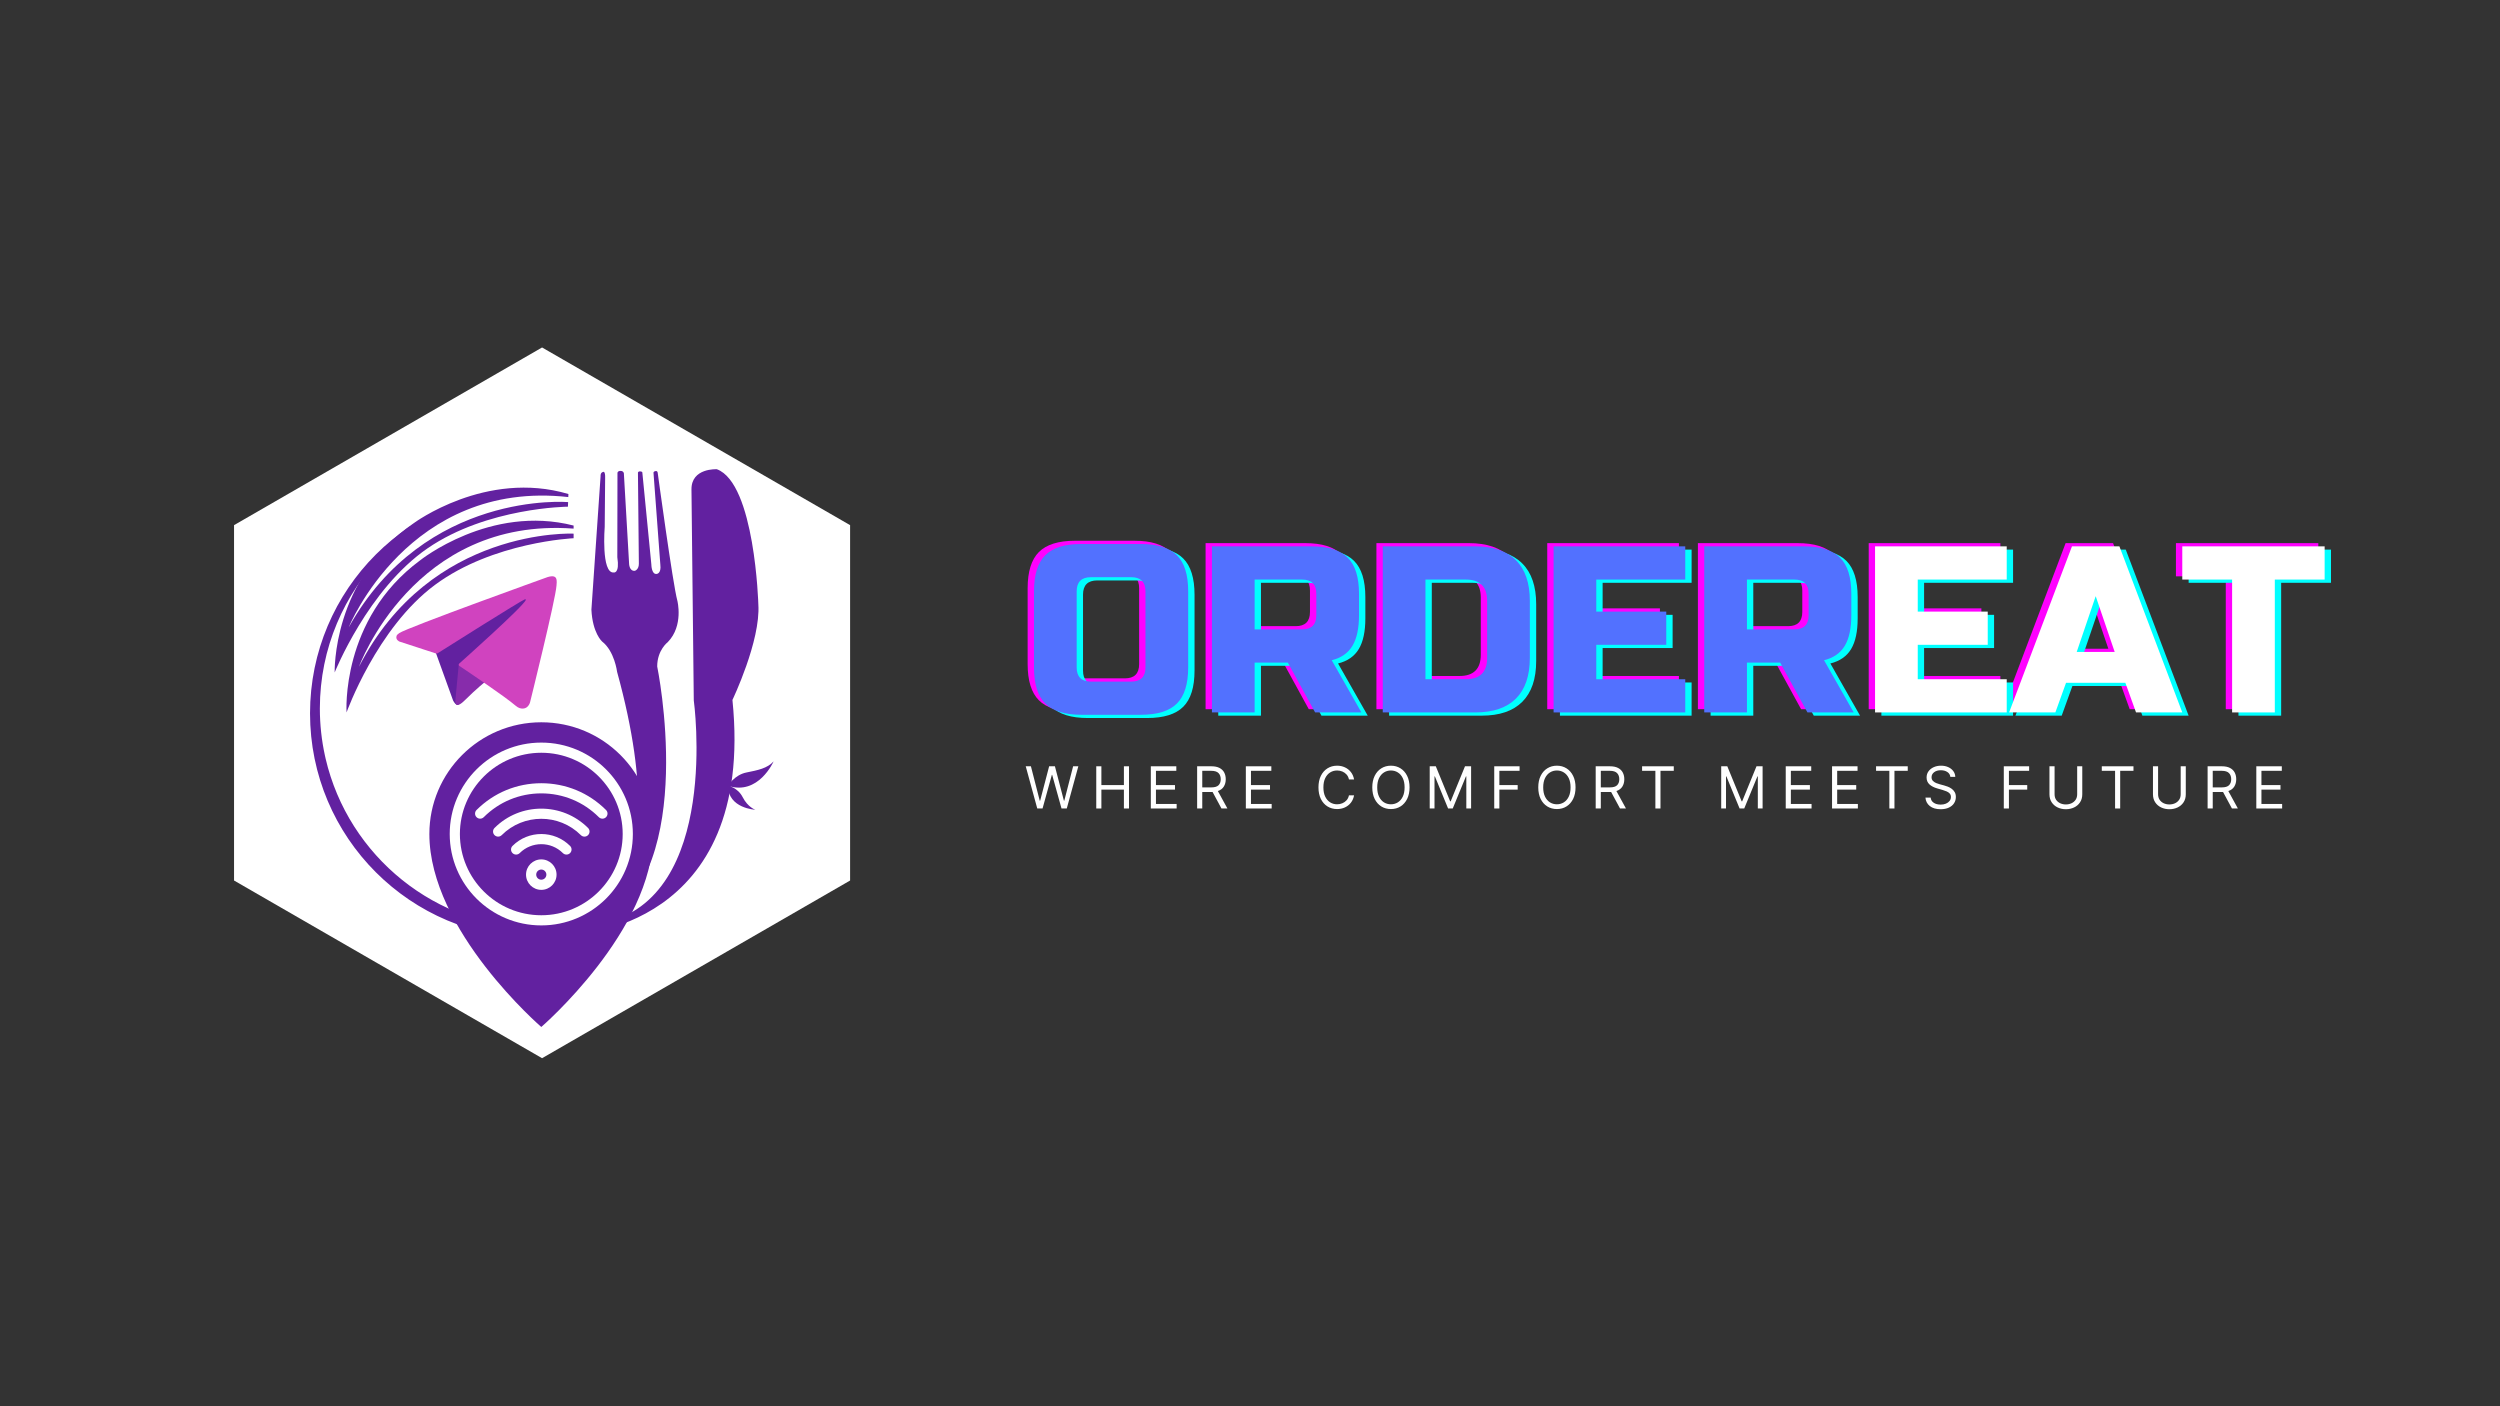 <?xml version="1.0" encoding="UTF-8"?>
<svg xmlns="http://www.w3.org/2000/svg" xmlns:xlink="http://www.w3.org/1999/xlink" width="1440pt" height="810pt" viewBox="0 0 1440 810" version="1.2">
<rect x="0" y="0" width="1440" height="810" fill="#333333" stroke="none"/>
<defs>
<g>
<symbol overflow="visible" id="glyph0-0">
<path style="stroke:none;" d=""/>
</symbol>
<symbol overflow="visible" id="glyph0-1">
<path style="stroke:none;" d="M 69.688 -69.688 C 69.688 -75.156 66.957 -77.891 61.5 -77.891 L 38.266 -77.891 C 32.797 -77.891 30.062 -75.156 30.062 -69.688 L 30.062 -25.969 C 30.062 -20.5 32.797 -17.766 38.266 -17.766 L 61.5 -17.766 C 66.957 -17.766 69.688 -20.5 69.688 -25.969 Z M 94.297 -25.969 C 94.297 -16.395 92.129 -9.445 87.797 -5.125 C 83.473 -0.801 76.531 1.359 66.969 1.359 L 32.797 1.359 C 23.234 1.359 16.285 -0.801 11.953 -5.125 C 7.629 -9.445 5.469 -16.395 5.469 -25.969 L 5.469 -69.688 C 5.469 -79.258 7.629 -86.207 11.953 -90.531 C 16.285 -94.863 23.234 -97.031 32.797 -97.031 L 66.969 -97.031 C 76.531 -97.031 83.473 -94.863 87.797 -90.531 C 92.129 -86.207 94.297 -79.258 94.297 -69.688 Z M 94.297 -25.969 "/>
</symbol>
<symbol overflow="visible" id="glyph0-2">
<path style="stroke:none;" d="M 8.203 -95.656 L 65.594 -95.656 C 75.156 -95.656 82.098 -93.488 86.422 -89.156 C 90.754 -84.832 92.922 -77.891 92.922 -68.328 L 92.922 -56.031 C 92.922 -48.469 91.664 -42.586 89.156 -38.391 C 86.656 -34.203 82.672 -31.426 77.203 -30.062 L 94.297 0 L 67.641 0 L 51.922 -28.703 L 32.797 -28.703 L 32.797 0 L 8.203 0 Z M 68.328 -68.328 C 68.328 -73.797 65.594 -76.531 60.125 -76.531 L 32.797 -76.531 L 32.797 -47.828 L 60.125 -47.828 C 65.594 -47.828 68.328 -50.562 68.328 -56.031 Z M 68.328 -68.328 "/>
</symbol>
<symbol overflow="visible" id="glyph0-3">
<path style="stroke:none;" d="M 61.5 -95.656 C 71.789 -95.656 79.598 -92.988 84.922 -87.656 C 90.254 -82.332 92.922 -74.523 92.922 -64.234 L 92.922 -31.438 C 92.922 -21.133 90.254 -13.316 84.922 -7.984 C 79.598 -2.66 71.789 0 61.5 0 L 8.203 0 L 8.203 -95.656 Z M 68.328 -64.234 C 68.328 -72.43 64.227 -76.531 56.031 -76.531 L 32.797 -76.531 L 32.797 -19.125 L 56.031 -19.125 C 64.227 -19.125 68.328 -23.227 68.328 -31.438 Z M 68.328 -64.234 "/>
</symbol>
<symbol overflow="visible" id="glyph0-4">
<path style="stroke:none;" d="M 84.047 0 L 8.203 0 L 8.203 -95.656 L 84.047 -95.656 L 84.047 -76.531 L 32.797 -76.531 L 32.797 -58.078 L 73.109 -58.078 L 73.109 -38.953 L 32.797 -38.953 L 32.797 -19.125 L 84.047 -19.125 Z M 84.047 0 "/>
</symbol>
<symbol overflow="visible" id="glyph0-5">
<path style="stroke:none;" d="M 25.281 0 L -1.359 0 L 34.844 -95.656 L 62.172 -95.656 L 98.391 0 L 71.75 0 L 65.594 -17.078 L 31.438 -17.078 Z M 37.578 -34.844 L 59.453 -34.844 L 48.516 -66.969 Z M 37.578 -34.844 "/>
</symbol>
<symbol overflow="visible" id="glyph0-6">
<path style="stroke:none;" d="M 54.656 0 L 30.062 0 L 30.062 -76.531 L 1.359 -76.531 L 1.359 -95.656 L 83.359 -95.656 L 83.359 -76.531 L 54.656 -76.531 Z M 54.656 0 "/>
</symbol>
<symbol overflow="visible" id="glyph1-0">
<path style="stroke:none;" d="M 2.938 7.594 L 2.938 1.516 L 30.297 1.516 L 30.297 7.594 Z M 2.938 -0.766 L 2.938 -6.844 L 30.297 -6.844 L 30.297 -0.766 Z M 2.938 -9.125 L 2.938 -15.203 L 30.297 -15.203 L 30.297 -9.125 Z M 2.938 -17.484 L 2.938 -23.562 L 30.297 -23.562 L 30.297 -17.484 Z M 2.938 -25.844 L 2.938 -31.922 L 30.297 -31.922 L 30.297 -25.844 Z M 2.938 -25.844 "/>
</symbol>
<symbol overflow="visible" id="glyph1-1">
<path style="stroke:none;" d="M 7.359 0 L 0.719 -24.312 L 3.703 -24.312 L 8.781 -4.516 L 9.031 -4.516 L 14.203 -24.312 L 17.531 -24.312 L 22.703 -4.516 L 22.938 -4.516 L 28.016 -24.312 L 31.016 -24.312 L 24.359 0 L 21.328 0 L 15.953 -19.375 L 15.766 -19.375 L 10.406 0 Z M 7.359 0 "/>
</symbol>
<symbol overflow="visible" id="glyph1-2">
<path style="stroke:none;" d="M 2.938 0 L 2.938 -24.312 L 5.891 -24.312 L 5.891 -13.484 L 18.859 -13.484 L 18.859 -24.312 L 21.797 -24.312 L 21.797 0 L 18.859 0 L 18.859 -10.875 L 5.891 -10.875 L 5.891 0 Z M 2.938 0 "/>
</symbol>
<symbol overflow="visible" id="glyph1-3">
<path style="stroke:none;" d="M 2.938 0 L 2.938 -24.312 L 17.625 -24.312 L 17.625 -21.703 L 5.891 -21.703 L 5.891 -13.484 L 16.859 -13.484 L 16.859 -10.875 L 5.891 -10.875 L 5.891 -2.609 L 17.812 -2.609 L 17.812 0 Z M 2.938 0 "/>
</symbol>
<symbol overflow="visible" id="glyph1-4">
<path style="stroke:none;" d="M 2.938 0 L 2.938 -24.312 L 11.156 -24.312 C 13.062 -24.312 14.625 -23.988 15.844 -23.344 C 17.062 -22.707 17.961 -21.828 18.547 -20.703 C 19.129 -19.578 19.422 -18.297 19.422 -16.859 C 19.422 -15.242 19.051 -13.836 18.312 -12.641 C 17.57 -11.441 16.426 -10.578 14.875 -10.047 L 20.375 0 L 16.953 0 L 11.828 -9.516 C 11.629 -9.504 11.422 -9.5 11.203 -9.5 L 5.891 -9.5 L 5.891 0 Z M 5.891 -12.156 L 11.109 -12.156 C 13.055 -12.156 14.445 -12.57 15.281 -13.406 C 16.113 -14.25 16.531 -15.398 16.531 -16.859 C 16.531 -18.328 16.109 -19.5 15.266 -20.375 C 14.43 -21.258 13.031 -21.703 11.062 -21.703 L 5.891 -21.703 Z M 5.891 -12.156 "/>
</symbol>
<symbol overflow="visible" id="glyph1-5">
<path style="stroke:none;" d=""/>
</symbol>
<symbol overflow="visible" id="glyph1-6">
<path style="stroke:none;" d="M 22.516 -16.719 L 19.562 -16.719 C 19.332 -17.844 18.879 -18.785 18.203 -19.547 C 17.523 -20.316 16.711 -20.898 15.766 -21.297 C 14.816 -21.691 13.805 -21.891 12.734 -21.891 C 11.254 -21.891 9.922 -21.516 8.734 -20.766 C 7.547 -20.023 6.598 -18.93 5.891 -17.484 C 5.191 -16.035 4.844 -14.258 4.844 -12.156 C 4.844 -10.051 5.191 -8.273 5.891 -6.828 C 6.598 -5.379 7.547 -4.281 8.734 -3.531 C 9.922 -2.789 11.254 -2.422 12.734 -2.422 C 13.805 -2.422 14.816 -2.617 15.766 -3.016 C 16.711 -3.41 17.523 -3.988 18.203 -4.75 C 18.879 -5.52 19.332 -6.469 19.562 -7.594 L 22.516 -7.594 C 22.211 -5.938 21.598 -4.516 20.672 -3.328 C 19.742 -2.148 18.594 -1.242 17.219 -0.609 C 15.852 0.016 14.359 0.328 12.734 0.328 C 10.66 0.328 8.812 -0.176 7.188 -1.188 C 5.57 -2.195 4.301 -3.633 3.375 -5.5 C 2.457 -7.375 2 -9.594 2 -12.156 C 2 -14.719 2.457 -16.93 3.375 -18.797 C 4.301 -20.672 5.57 -22.113 7.188 -23.125 C 8.812 -24.145 10.66 -24.656 12.734 -24.656 C 14.359 -24.656 15.852 -24.336 17.219 -23.703 C 18.594 -23.078 19.742 -22.172 20.672 -20.984 C 21.598 -19.805 22.211 -18.383 22.516 -16.719 Z M 22.516 -16.719 "/>
</symbol>
<symbol overflow="visible" id="glyph1-7">
<path style="stroke:none;" d="M 23.469 -12.156 C 23.469 -9.594 23.004 -7.375 22.078 -5.5 C 21.148 -3.633 19.879 -2.195 18.266 -1.188 C 16.648 -0.176 14.805 0.328 12.734 0.328 C 10.66 0.328 8.812 -0.176 7.188 -1.188 C 5.57 -2.195 4.301 -3.633 3.375 -5.5 C 2.457 -7.375 2 -9.594 2 -12.156 C 2 -14.719 2.457 -16.93 3.375 -18.797 C 4.301 -20.672 5.57 -22.113 7.188 -23.125 C 8.812 -24.145 10.66 -24.656 12.734 -24.656 C 14.805 -24.656 16.648 -24.145 18.266 -23.125 C 19.879 -22.113 21.148 -20.672 22.078 -18.797 C 23.004 -16.93 23.469 -14.719 23.469 -12.156 Z M 20.609 -12.156 C 20.609 -14.258 20.258 -16.035 19.562 -17.484 C 18.863 -18.93 17.914 -20.023 16.719 -20.766 C 15.531 -21.516 14.203 -21.891 12.734 -21.891 C 11.254 -21.891 9.922 -21.516 8.734 -20.766 C 7.547 -20.023 6.598 -18.93 5.891 -17.484 C 5.191 -16.035 4.844 -14.258 4.844 -12.156 C 4.844 -10.051 5.191 -8.273 5.891 -6.828 C 6.598 -5.379 7.547 -4.281 8.734 -3.531 C 9.922 -2.789 11.254 -2.422 12.734 -2.422 C 14.203 -2.422 15.531 -2.789 16.719 -3.531 C 17.914 -4.281 18.863 -5.379 19.562 -6.828 C 20.258 -8.273 20.609 -10.051 20.609 -12.156 Z M 20.609 -12.156 "/>
</symbol>
<symbol overflow="visible" id="glyph1-8">
<path style="stroke:none;" d="M 2.938 -24.312 L 6.453 -24.312 L 14.719 -4.125 L 15.016 -4.125 L 23.266 -24.312 L 26.781 -24.312 L 26.781 0 L 24.031 0 L 24.031 -18.469 L 23.797 -18.469 L 16.203 0 L 13.531 0 L 5.938 -18.469 L 5.703 -18.469 L 5.703 0 L 2.938 0 Z M 2.938 -24.312 "/>
</symbol>
<symbol overflow="visible" id="glyph1-9">
<path style="stroke:none;" d="M 2.938 0 L 2.938 -24.312 L 17.531 -24.312 L 17.531 -21.703 L 5.891 -21.703 L 5.891 -13.484 L 16.438 -13.484 L 16.438 -10.875 L 5.891 -10.875 L 5.891 0 Z M 2.938 0 "/>
</symbol>
<symbol overflow="visible" id="glyph1-10">
<path style="stroke:none;" d="M 1.609 -21.703 L 1.609 -24.312 L 19.859 -24.312 L 19.859 -21.703 L 12.203 -21.703 L 12.203 0 L 9.266 0 L 9.266 -21.703 Z M 1.609 -21.703 "/>
</symbol>
<symbol overflow="visible" id="glyph1-11">
<path style="stroke:none;" d="M 16.25 -18.234 C 16.102 -19.441 15.52 -20.375 14.5 -21.031 C 13.488 -21.695 12.25 -22.031 10.781 -22.031 C 9.164 -22.031 7.867 -21.648 6.891 -20.891 C 5.91 -20.129 5.422 -19.164 5.422 -18 C 5.422 -17.125 5.688 -16.422 6.219 -15.891 C 6.75 -15.359 7.379 -14.941 8.109 -14.641 C 8.848 -14.348 9.516 -14.125 10.109 -13.969 L 12.594 -13.297 C 13.219 -13.129 13.922 -12.898 14.703 -12.609 C 15.484 -12.316 16.234 -11.914 16.953 -11.406 C 17.672 -10.906 18.258 -10.266 18.719 -9.484 C 19.188 -8.703 19.422 -7.742 19.422 -6.609 C 19.422 -5.285 19.078 -4.094 18.391 -3.031 C 17.711 -1.977 16.719 -1.141 15.406 -0.516 C 14.094 0.109 12.504 0.422 10.641 0.422 C 8.023 0.422 5.945 -0.191 4.406 -1.422 C 2.875 -2.66 2.039 -4.273 1.906 -6.266 L 4.938 -6.266 C 5.02 -5.348 5.332 -4.586 5.875 -3.984 C 6.414 -3.391 7.102 -2.945 7.938 -2.656 C 8.77 -2.375 9.672 -2.234 10.641 -2.234 C 11.766 -2.234 12.773 -2.414 13.672 -2.781 C 14.566 -3.156 15.273 -3.672 15.797 -4.328 C 16.316 -4.984 16.578 -5.758 16.578 -6.656 C 16.578 -7.457 16.348 -8.109 15.891 -8.609 C 15.441 -9.117 14.848 -9.531 14.109 -9.844 C 13.379 -10.164 12.586 -10.445 11.734 -10.688 L 8.734 -11.547 C 6.836 -12.086 5.332 -12.863 4.219 -13.875 C 3.113 -14.895 2.562 -16.223 2.562 -17.859 C 2.562 -19.223 2.93 -20.41 3.672 -21.422 C 4.41 -22.441 5.406 -23.234 6.656 -23.797 C 7.914 -24.367 9.32 -24.656 10.875 -24.656 C 12.445 -24.656 13.844 -24.375 15.062 -23.812 C 16.281 -23.258 17.242 -22.5 17.953 -21.531 C 18.672 -20.562 19.051 -19.461 19.094 -18.234 Z M 16.25 -18.234 "/>
</symbol>
<symbol overflow="visible" id="glyph1-12">
<path style="stroke:none;" d="M 18.906 -24.312 L 21.844 -24.312 L 21.844 -8.219 C 21.844 -6.395 21.41 -4.836 20.547 -3.547 C 19.691 -2.254 18.547 -1.27 17.109 -0.594 C 15.68 0.082 14.109 0.422 12.391 0.422 C 10.68 0.422 9.109 0.082 7.672 -0.594 C 6.242 -1.27 5.098 -2.254 4.234 -3.547 C 3.367 -4.836 2.938 -6.395 2.938 -8.219 L 2.938 -24.312 L 5.891 -24.312 L 5.891 -8.219 C 5.891 -6.945 6.188 -5.875 6.781 -5 C 7.383 -4.125 8.18 -3.457 9.172 -3 C 10.16 -2.551 11.234 -2.328 12.391 -2.328 C 13.547 -2.328 14.617 -2.551 15.609 -3 C 16.598 -3.457 17.395 -4.125 18 -5 C 18.602 -5.875 18.906 -6.945 18.906 -8.219 Z M 18.906 -24.312 "/>
</symbol>
</g>
<clipPath id="clip1">
  <path d="M 192.938 283.609 L 363.938 283.609 L 363.938 454.605 L 192.938 454.605 Z M 192.938 283.609 "/>
</clipPath>
<clipPath id="clip2">
  <path d="M 192.938 369.105 C 192.938 416.328 231.215 454.605 278.438 454.605 C 325.656 454.605 363.938 416.328 363.938 369.105 C 363.938 321.887 325.656 283.605 278.438 283.605 C 231.215 283.605 192.938 321.887 192.938 369.105 "/>
</clipPath>
<clipPath id="clip3">
  <path d="M 192.938 369.105 C 192.938 416.328 231.215 454.605 278.438 454.605 C 325.656 454.605 363.938 416.328 363.938 369.105 C 363.938 321.887 325.656 283.605 278.438 283.605 C 231.215 283.605 192.938 321.887 192.938 369.105 "/>
</clipPath>
<clipPath id="clip4">
  <path d="M 178.586 270 L 437 270 L 437 540.637 L 178.586 540.637 Z M 178.586 270 "/>
</clipPath>
<clipPath id="clip5">
  <path d="M 419 438 L 445.586 438 L 445.586 454 L 419 454 Z M 419 438 "/>
</clipPath>
<clipPath id="clip6">
  <path d="M 247.285 416.035 L 376.285 416.035 L 376.285 591.535 L 247.285 591.535 Z M 247.285 416.035 "/>
</clipPath>
</defs>
<g id="surface1">
<path style=" stroke:none;fill-rule:nonzero;fill:rgb(100%,100%,100%);fill-opacity:1;" d="M 489.656 507.176 L 489.656 302.484 L 312.23 200.141 L 134.809 302.484 L 134.809 507.176 L 312.23 609.523 Z M 489.656 507.176 "/>
<g clip-path="url(#clip1)" clip-rule="nonzero">
<g clip-path="url(#clip2)" clip-rule="nonzero">
<g clip-path="url(#clip3)" clip-rule="nonzero">
<path style=" stroke:none;fill-rule:nonzero;fill:rgb(100%,100%,100%);fill-opacity:1;" d="M 192.938 454.605 L 192.938 283.609 L 363.938 283.609 L 363.938 454.605 Z M 192.938 454.605 "/>
</g>
</g>
</g>
<path style=" stroke:none;fill-rule:nonzero;fill:rgb(38.429%,12.939%,62.749%);fill-opacity:1;" d="M 250.812 375.359 L 260.957 403.438 C 260.957 403.438 262.223 406.059 263.578 406.059 C 264.934 406.059 285.137 385.047 285.137 385.047 L 307.598 341.664 L 251.172 368.109 Z M 250.812 375.359 "/>
<path style=" stroke:none;fill-rule:nonzero;fill:rgb(52.939%,17.249%,67.059%);fill-opacity:1;" d="M 264.262 382.555 L 262.312 403.25 C 262.312 403.25 261.5 409.59 267.84 403.25 C 274.18 396.91 280.246 392.02 280.246 392.02 "/>
<path style=" stroke:none;fill-rule:nonzero;fill:rgb(81.569%,26.27%,74.899%);fill-opacity:1;" d="M 250.996 376.359 L 230.129 369.559 C 230.129 369.559 227.641 368.551 228.441 366.254 C 228.605 365.781 228.938 365.379 229.934 364.684 C 234.559 361.461 315.508 332.367 315.508 332.367 C 315.508 332.367 317.793 331.598 319.145 332.105 C 319.762 332.34 320.156 332.605 320.488 333.57 C 320.609 333.922 320.68 334.668 320.668 335.414 C 320.664 335.949 320.598 336.445 320.551 337.223 C 320.055 345.18 305.305 404.551 305.305 404.551 C 305.305 404.551 304.422 408.027 301.258 408.145 C 300.105 408.188 298.703 407.953 297.031 406.512 C 290.824 401.176 269.371 386.758 264.633 383.586 C 264.363 383.41 264.289 383.176 264.242 382.949 C 264.176 382.617 264.535 382.199 264.535 382.199 C 264.535 382.199 301.887 348.996 302.883 345.512 C 302.957 345.242 302.668 345.109 302.277 345.227 C 299.797 346.141 256.789 373.297 252.043 376.297 C 251.766 376.473 250.984 376.359 250.984 376.359 "/>
<path style=" stroke:none;fill-rule:nonzero;fill:rgb(38.429%,12.939%,62.749%);fill-opacity:1;" d="M 330.398 304.484 L 330.398 302.719 C 282.336 290.375 241.898 322.828 241.898 322.828 C 196.039 356.73 199.617 410.355 199.617 410.355 C 199.617 410.355 217.008 361.75 250.516 336.914 C 284.023 312.078 330.398 310.023 330.398 310.023 L 330.398 307.375 C 330.398 307.375 247.984 303.398 206.762 384.059 C 206.762 384.059 238.164 297.609 330.398 304.484 "/>
<path style=" stroke:none;fill-rule:nonzero;fill:rgb(38.429%,12.939%,62.749%);fill-opacity:1;" d="M 327.336 286.309 L 327.398 284.551 C 279.82 270.453 238.227 301.41 238.227 301.41 C 191.16 333.605 192.773 387.328 192.773 387.328 C 192.773 387.328 211.926 339.395 246.32 315.797 C 280.715 292.203 327.133 291.848 327.133 291.848 L 327.23 289.203 C 327.23 289.203 245.02 282.211 200.875 361.309 C 200.875 361.309 235.414 276.066 327.336 286.309 "/>
<g clip-path="url(#clip4)" clip-rule="nonzero">
<path style=" stroke:none;fill-rule:nonzero;fill:rgb(38.429%,12.939%,62.749%);fill-opacity:1;" d="M 436.805 348.125 C 436.805 348.125 434.852 278.402 412.922 270.281 C 412.922 270.281 398.145 269.395 398.285 281.965 L 399.617 403.41 C 399.617 403.41 415.379 517.281 347.445 531.656 C 402.363 499.105 378.547 383.883 378.547 383.883 C 378.555 374.422 384.637 369.867 384.637 369.867 C 393.887 360.379 390.141 345.949 390.141 345.949 C 387.539 336.418 378.832 272.309 378.832 272.309 C 378.637 270.941 377.441 271.387 377.441 271.387 C 376.363 271.52 376.414 272.328 376.414 272.328 L 380.352 325.195 C 381.016 330.492 378.211 330.586 378.211 330.586 C 375.238 330.961 375.184 325.195 375.184 325.195 L 369.984 272.148 C 369.926 271.535 368.719 271.523 368.719 271.523 C 367.375 271.48 367.457 272.363 367.457 272.363 L 367.984 324.645 C 368.023 328.172 365.625 328.801 365.625 328.801 C 362.406 329.02 362.359 324.645 362.359 324.645 L 359.348 272.641 C 359.348 272.641 359.195 271.297 357.512 271.238 C 355.828 271.184 355.66 272.32 355.66 272.32 L 355.574 320.941 C 357.035 330.523 353.551 329.746 353.551 329.746 C 346.164 330.5 348.316 303.402 348.316 303.402 L 348.562 275.367 C 348.707 270.934 347.34 271.844 347.34 271.844 C 345.688 272.238 345.93 274.344 345.93 274.344 L 340.652 351.152 C 341.293 364.637 346.777 369.48 346.777 369.48 C 353.992 375.07 355.441 386.969 355.441 386.969 C 393.469 525.16 330.398 533.113 330.398 533.113 C 323.996 534.113 317.434 534.637 310.754 534.637 C 250.855 534.637 200.68 492.996 187.578 437.074 L 187.141 435.121 C 185.242 426.406 184.238 417.363 184.238 408.082 C 184.238 338.66 240.117 282.301 309.336 281.539 C 308.867 281.535 308.395 281.523 307.926 281.523 C 236.488 281.523 178.578 339.453 178.578 410.91 C 178.578 482.367 236.488 540.297 307.926 540.297 C 315.59 540.297 323.098 539.629 330.398 538.348 C 330.398 538.348 435.348 535.578 421.887 403.164 C 421.887 403.164 438.191 369.137 436.805 348.125 "/>
</g>
<path style=" stroke:none;fill-rule:nonzero;fill:rgb(38.429%,12.939%,62.749%);fill-opacity:1;" d="M 358.434 510.16 C 358.434 510.16 362.438 503.984 360.773 497.34 C 359.113 490.688 357.73 485.332 359.809 480.344 C 359.809 480.344 345.574 496.758 358.434 510.16 "/>
<path style=" stroke:none;fill-rule:nonzero;fill:rgb(38.429%,12.939%,62.749%);fill-opacity:1;" d="M 358.434 510.16 C 358.434 510.16 355.238 505.465 348.773 505.277 C 342.312 505.094 339.176 501.816 339.176 501.816 C 339.176 501.816 346.496 515.598 358.434 510.16 "/>
<g clip-path="url(#clip5)" clip-rule="nonzero">
<path style=" stroke:none;fill-rule:nonzero;fill:rgb(38.429%,12.939%,62.749%);fill-opacity:1;" d="M 419.262 452.59 C 419.262 452.59 423.121 446.328 429.836 444.977 C 436.555 443.625 441.98 442.574 445.594 438.559 C 445.594 438.559 436.883 458.461 419.262 452.59 "/>
</g>
<path style=" stroke:none;fill-rule:nonzero;fill:rgb(38.429%,12.939%,62.749%);fill-opacity:1;" d="M 419.262 452.59 C 419.262 452.59 424.875 453.469 427.816 459.227 C 430.758 464.984 435.062 466.414 435.062 466.414 C 435.062 466.414 419.48 465.715 419.262 452.59 "/>
<path style=" stroke:none;fill-rule:nonzero;fill:rgb(100%,100%,100%);fill-opacity:1;" d="M 311.656 436.121 C 309.941 436.121 308.23 436.207 306.523 436.375 C 304.816 436.543 303.121 436.793 301.441 437.129 C 299.758 437.461 298.098 437.879 296.453 438.379 C 294.812 438.875 293.199 439.453 291.617 440.109 C 290.031 440.766 288.48 441.496 286.969 442.305 C 285.457 443.113 283.988 443.996 282.562 444.949 C 281.137 445.902 279.758 446.922 278.434 448.008 C 277.105 449.098 275.84 450.25 274.625 451.461 C 273.414 452.676 272.262 453.945 271.172 455.27 C 270.086 456.594 269.066 457.973 268.113 459.398 C 267.16 460.824 266.277 462.293 265.469 463.805 C 264.66 465.316 263.93 466.867 263.273 468.453 C 262.617 470.035 262.039 471.648 261.539 473.289 C 261.043 474.934 260.625 476.594 260.293 478.277 C 259.957 479.957 259.707 481.652 259.539 483.359 C 259.371 485.066 259.285 486.777 259.285 488.492 C 259.285 490.207 259.371 491.918 259.539 493.625 C 259.707 495.332 259.957 497.027 260.293 498.711 C 260.625 500.395 261.043 502.055 261.539 503.695 C 262.039 505.336 262.617 506.949 263.273 508.535 C 263.93 510.121 264.66 511.668 265.469 513.18 C 266.277 514.695 267.16 516.164 268.113 517.59 C 269.066 519.016 270.086 520.391 271.172 521.719 C 272.262 523.043 273.414 524.312 274.625 525.527 C 275.84 526.738 277.105 527.891 278.434 528.977 C 279.758 530.066 281.137 531.086 282.562 532.039 C 283.988 532.992 285.457 533.871 286.969 534.68 C 288.48 535.488 290.031 536.223 291.617 536.879 C 293.199 537.535 294.812 538.113 296.453 538.609 C 298.098 539.109 299.758 539.523 301.441 539.859 C 303.121 540.191 304.816 540.445 306.523 540.613 C 308.23 540.781 309.941 540.863 311.656 540.863 C 313.371 540.863 315.082 540.781 316.789 540.613 C 318.496 540.445 320.191 540.191 321.875 539.859 C 323.559 539.523 325.219 539.109 326.859 538.609 C 328.5 538.113 330.113 537.535 331.699 536.879 C 333.285 536.223 334.832 535.488 336.344 534.68 C 337.859 533.871 339.328 532.992 340.754 532.039 C 342.18 531.086 343.555 530.066 344.883 528.977 C 346.207 527.891 347.477 526.738 348.691 525.527 C 349.902 524.312 351.055 523.043 352.141 521.719 C 353.23 520.391 354.25 519.016 355.203 517.59 C 356.156 516.164 357.035 514.695 357.844 513.18 C 358.652 511.668 359.387 510.121 360.043 508.535 C 360.699 506.949 361.277 505.336 361.773 503.695 C 362.273 502.055 362.688 500.395 363.023 498.711 C 363.355 497.027 363.609 495.332 363.777 493.625 C 363.945 491.918 364.027 490.207 364.027 488.492 C 364.027 486.777 363.945 485.066 363.777 483.359 C 363.609 481.652 363.355 479.957 363.023 478.277 C 362.688 476.594 362.273 474.934 361.773 473.289 C 361.277 471.648 360.699 470.035 360.043 468.453 C 359.387 466.867 358.652 465.316 357.844 463.805 C 357.035 462.293 356.156 460.824 355.203 459.398 C 354.25 457.973 353.23 456.594 352.141 455.27 C 351.055 453.945 349.902 452.676 348.691 451.461 C 347.477 450.25 346.207 449.098 344.883 448.008 C 343.555 446.922 342.18 445.902 340.754 444.949 C 339.328 443.996 337.859 443.113 336.344 442.305 C 334.832 441.496 333.285 440.766 331.699 440.109 C 330.113 439.453 328.5 438.875 326.859 438.379 C 325.219 437.879 323.559 437.461 321.875 437.129 C 320.191 436.793 318.496 436.543 316.789 436.375 C 315.082 436.207 313.371 436.121 311.656 436.121 Z M 311.656 436.121 "/>
<g clip-path="url(#clip6)" clip-rule="nonzero">
<path style=" stroke:none;fill-rule:nonzero;fill:rgb(38.429%,12.939%,62.749%);fill-opacity:1;" d="M 311.785 533.035 C 282.652 533.035 259.039 509.465 259.039 480.387 C 259.039 451.309 282.652 427.734 311.785 427.734 C 340.914 427.734 364.527 451.309 364.527 480.387 C 364.527 509.465 340.914 533.035 311.785 533.035 Z M 311.785 416.035 C 276.176 416.035 247.316 444.84 247.316 480.387 C 247.316 535.961 311.785 591.535 311.785 591.535 C 311.785 591.535 376.25 535.961 376.25 480.387 C 376.25 444.84 347.395 416.035 311.785 416.035 "/>
</g>
<path style=" stroke:none;fill-rule:nonzero;fill:rgb(38.429%,12.939%,62.749%);fill-opacity:1;" d="M 311.785 500.859 C 310.168 500.859 308.852 502.176 308.852 503.785 C 308.852 505.398 310.168 506.711 311.785 506.711 C 313.398 506.711 314.715 505.398 314.715 503.785 C 314.715 502.176 313.398 500.859 311.785 500.859 "/>
<path style=" stroke:none;fill-rule:nonzero;fill:rgb(38.429%,12.939%,62.749%);fill-opacity:1;" d="M 347.004 471.555 C 346.262 471.555 345.504 471.27 344.934 470.695 C 336.074 461.852 324.305 456.984 311.785 456.984 C 299.262 456.984 287.496 461.852 278.637 470.695 C 277.492 471.84 275.637 471.84 274.492 470.695 C 273.348 469.555 273.348 467.703 274.492 466.559 C 284.449 456.609 297.691 451.137 311.785 451.137 C 325.875 451.137 339.117 456.609 349.074 466.559 C 350.219 467.703 350.219 469.555 349.074 470.695 C 348.504 471.27 347.758 471.555 347.004 471.555 Z M 338.719 481.035 C 338.145 481.609 337.402 481.895 336.645 481.895 C 335.902 481.895 335.145 481.609 334.574 481.035 C 322.004 468.492 301.562 468.492 288.992 481.035 C 287.848 482.18 285.996 482.18 284.852 481.035 C 283.707 479.895 283.707 478.043 284.852 476.902 C 299.695 462.07 323.871 462.07 338.719 476.902 C 339.863 478.043 339.863 479.895 338.719 481.035 Z M 328.359 491.379 C 327.785 491.949 327.043 492.234 326.285 492.234 C 325.543 492.234 324.785 491.949 324.215 491.379 C 317.359 484.531 306.211 484.531 299.352 491.379 C 298.207 492.52 296.355 492.52 295.211 491.379 C 294.066 490.234 294.066 488.383 295.211 487.242 C 304.344 478.113 319.223 478.113 328.359 487.242 C 329.504 488.383 329.504 490.234 328.359 491.379 Z M 311.785 512.559 C 306.93 512.559 302.992 508.629 302.992 503.785 C 302.992 498.941 306.93 495.012 311.785 495.012 C 316.637 495.012 320.574 498.941 320.574 503.785 C 320.574 508.629 316.637 512.559 311.785 512.559 Z M 311.785 433.586 C 285.926 433.586 264.898 454.574 264.898 480.387 C 264.898 506.195 285.926 527.184 311.785 527.184 C 337.641 527.184 358.668 506.195 358.668 480.387 C 358.668 454.574 337.641 433.586 311.785 433.586 "/>
<g style="fill:rgb(100%,0%,100%);fill-opacity:1;">
  <use xlink:href="#glyph0-1" x="586.451" y="408.499"/>
</g>
<g style="fill:rgb(100%,0%,100%);fill-opacity:1;">
  <use xlink:href="#glyph0-2" x="686.214" y="408.499"/>
</g>
<g style="fill:rgb(100%,0%,100%);fill-opacity:1;">
  <use xlink:href="#glyph0-3" x="784.611" y="408.499"/>
</g>
<g style="fill:rgb(100%,0%,100%);fill-opacity:1;">
  <use xlink:href="#glyph0-4" x="883.009" y="408.499"/>
</g>
<g style="fill:rgb(100%,0%,100%);fill-opacity:1;">
  <use xlink:href="#glyph0-2" x="969.789" y="408.499"/>
</g>
<g style="fill:rgb(0%,100%,100%);fill-opacity:1;">
  <use xlink:href="#glyph0-1" x="593.757" y="412.222"/>
</g>
<g style="fill:rgb(0%,100%,100%);fill-opacity:1;">
  <use xlink:href="#glyph0-2" x="693.52" y="412.222"/>
</g>
<g style="fill:rgb(0%,100%,100%);fill-opacity:1;">
  <use xlink:href="#glyph0-3" x="791.918" y="412.222"/>
</g>
<g style="fill:rgb(0%,100%,100%);fill-opacity:1;">
  <use xlink:href="#glyph0-4" x="890.315" y="412.222"/>
</g>
<g style="fill:rgb(0%,100%,100%);fill-opacity:1;">
  <use xlink:href="#glyph0-2" x="977.095" y="412.222"/>
</g>
<g style="fill:rgb(32.159%,44.31%,100%);fill-opacity:1;">
  <use xlink:href="#glyph0-1" x="590.104" y="410.36"/>
</g>
<g style="fill:rgb(32.159%,44.31%,100%);fill-opacity:1;">
  <use xlink:href="#glyph0-2" x="689.867" y="410.36"/>
</g>
<g style="fill:rgb(32.159%,44.31%,100%);fill-opacity:1;">
  <use xlink:href="#glyph0-3" x="788.265" y="410.36"/>
</g>
<g style="fill:rgb(32.159%,44.31%,100%);fill-opacity:1;">
  <use xlink:href="#glyph0-4" x="886.662" y="410.36"/>
</g>
<g style="fill:rgb(32.159%,44.31%,100%);fill-opacity:1;">
  <use xlink:href="#glyph0-2" x="973.442" y="410.36"/>
</g>
<g style="fill:rgb(100%,0%,100%);fill-opacity:1;">
  <use xlink:href="#glyph0-4" x="1068.172" y="408.499"/>
</g>
<g style="fill:rgb(100%,0%,100%);fill-opacity:1;">
  <use xlink:href="#glyph0-5" x="1154.953" y="408.499"/>
</g>
<g style="fill:rgb(100%,0%,100%);fill-opacity:1;">
  <use xlink:href="#glyph0-6" x="1251.983" y="408.499"/>
</g>
<g style="fill:rgb(0%,100%,100%);fill-opacity:1;">
  <use xlink:href="#glyph0-4" x="1075.478" y="412.222"/>
</g>
<g style="fill:rgb(0%,100%,100%);fill-opacity:1;">
  <use xlink:href="#glyph0-5" x="1162.259" y="412.222"/>
</g>
<g style="fill:rgb(0%,100%,100%);fill-opacity:1;">
  <use xlink:href="#glyph0-6" x="1259.289" y="412.222"/>
</g>
<g style="fill:rgb(100%,100%,100%);fill-opacity:1;">
  <use xlink:href="#glyph0-4" x="1071.825" y="410.36"/>
</g>
<g style="fill:rgb(100%,100%,100%);fill-opacity:1;">
  <use xlink:href="#glyph0-5" x="1158.606" y="410.36"/>
</g>
<g style="fill:rgb(100%,100%,100%);fill-opacity:1;">
  <use xlink:href="#glyph0-6" x="1255.636" y="410.36"/>
</g>
<g style="fill:rgb(100%,100%,100%);fill-opacity:1;">
  <use xlink:href="#glyph1-1" x="590.104" y="465.692"/>
</g>
<g style="fill:rgb(100%,100%,100%);fill-opacity:1;">
  <use xlink:href="#glyph1-2" x="628.509" y="465.692"/>
</g>
<g style="fill:rgb(100%,100%,100%);fill-opacity:1;">
  <use xlink:href="#glyph1-3" x="659.935" y="465.692"/>
</g>
<g style="fill:rgb(100%,100%,100%);fill-opacity:1;">
  <use xlink:href="#glyph1-4" x="686.613" y="465.692"/>
</g>
<g style="fill:rgb(100%,100%,100%);fill-opacity:1;">
  <use xlink:href="#glyph1-3" x="714.668" y="465.692"/>
</g>
<g style="fill:rgb(100%,100%,100%);fill-opacity:1;">
  <use xlink:href="#glyph1-5" x="741.346" y="465.692"/>
</g>
<g style="fill:rgb(100%,100%,100%);fill-opacity:1;">
  <use xlink:href="#glyph1-6" x="757.436" y="465.692"/>
</g>
<g style="fill:rgb(100%,100%,100%);fill-opacity:1;">
  <use xlink:href="#glyph1-7" x="788.435" y="465.692"/>
</g>
<g style="fill:rgb(100%,100%,100%);fill-opacity:1;">
  <use xlink:href="#glyph1-8" x="820.573" y="465.692"/>
</g>
<g style="fill:rgb(100%,100%,100%);fill-opacity:1;">
  <use xlink:href="#glyph1-9" x="857.743" y="465.692"/>
</g>
<g style="fill:rgb(100%,100%,100%);fill-opacity:1;">
  <use xlink:href="#glyph1-7" x="884.041" y="465.692"/>
</g>
<g style="fill:rgb(100%,100%,100%);fill-opacity:1;">
  <use xlink:href="#glyph1-4" x="916.179" y="465.692"/>
</g>
<g style="fill:rgb(100%,100%,100%);fill-opacity:1;">
  <use xlink:href="#glyph1-10" x="944.234" y="465.692"/>
</g>
<g style="fill:rgb(100%,100%,100%);fill-opacity:1;">
  <use xlink:href="#glyph1-5" x="972.384" y="465.692"/>
</g>
<g style="fill:rgb(100%,100%,100%);fill-opacity:1;">
  <use xlink:href="#glyph1-8" x="988.475" y="465.692"/>
</g>
<g style="fill:rgb(100%,100%,100%);fill-opacity:1;">
  <use xlink:href="#glyph1-3" x="1025.645" y="465.692"/>
</g>
<g style="fill:rgb(100%,100%,100%);fill-opacity:1;">
  <use xlink:href="#glyph1-3" x="1052.323" y="465.692"/>
</g>
<g style="fill:rgb(100%,100%,100%);fill-opacity:1;">
  <use xlink:href="#glyph1-10" x="1079.001" y="465.692"/>
</g>
<g style="fill:rgb(100%,100%,100%);fill-opacity:1;">
  <use xlink:href="#glyph1-11" x="1107.151" y="465.692"/>
</g>
<g style="fill:rgb(100%,100%,100%);fill-opacity:1;">
  <use xlink:href="#glyph1-5" x="1135.159" y="465.692"/>
</g>
<g style="fill:rgb(100%,100%,100%);fill-opacity:1;">
  <use xlink:href="#glyph1-9" x="1151.249" y="465.692"/>
</g>
<g style="fill:rgb(100%,100%,100%);fill-opacity:1;">
  <use xlink:href="#glyph1-12" x="1177.547" y="465.692"/>
</g>
<g style="fill:rgb(100%,100%,100%);fill-opacity:1;">
  <use xlink:href="#glyph1-10" x="1209.021" y="465.692"/>
</g>
<g style="fill:rgb(100%,100%,100%);fill-opacity:1;">
  <use xlink:href="#glyph1-12" x="1237.17" y="465.692"/>
</g>
<g style="fill:rgb(100%,100%,100%);fill-opacity:1;">
  <use xlink:href="#glyph1-4" x="1268.644" y="465.692"/>
</g>
<g style="fill:rgb(100%,100%,100%);fill-opacity:1;">
  <use xlink:href="#glyph1-3" x="1296.699" y="465.692"/>
</g>
</g>
</svg>
